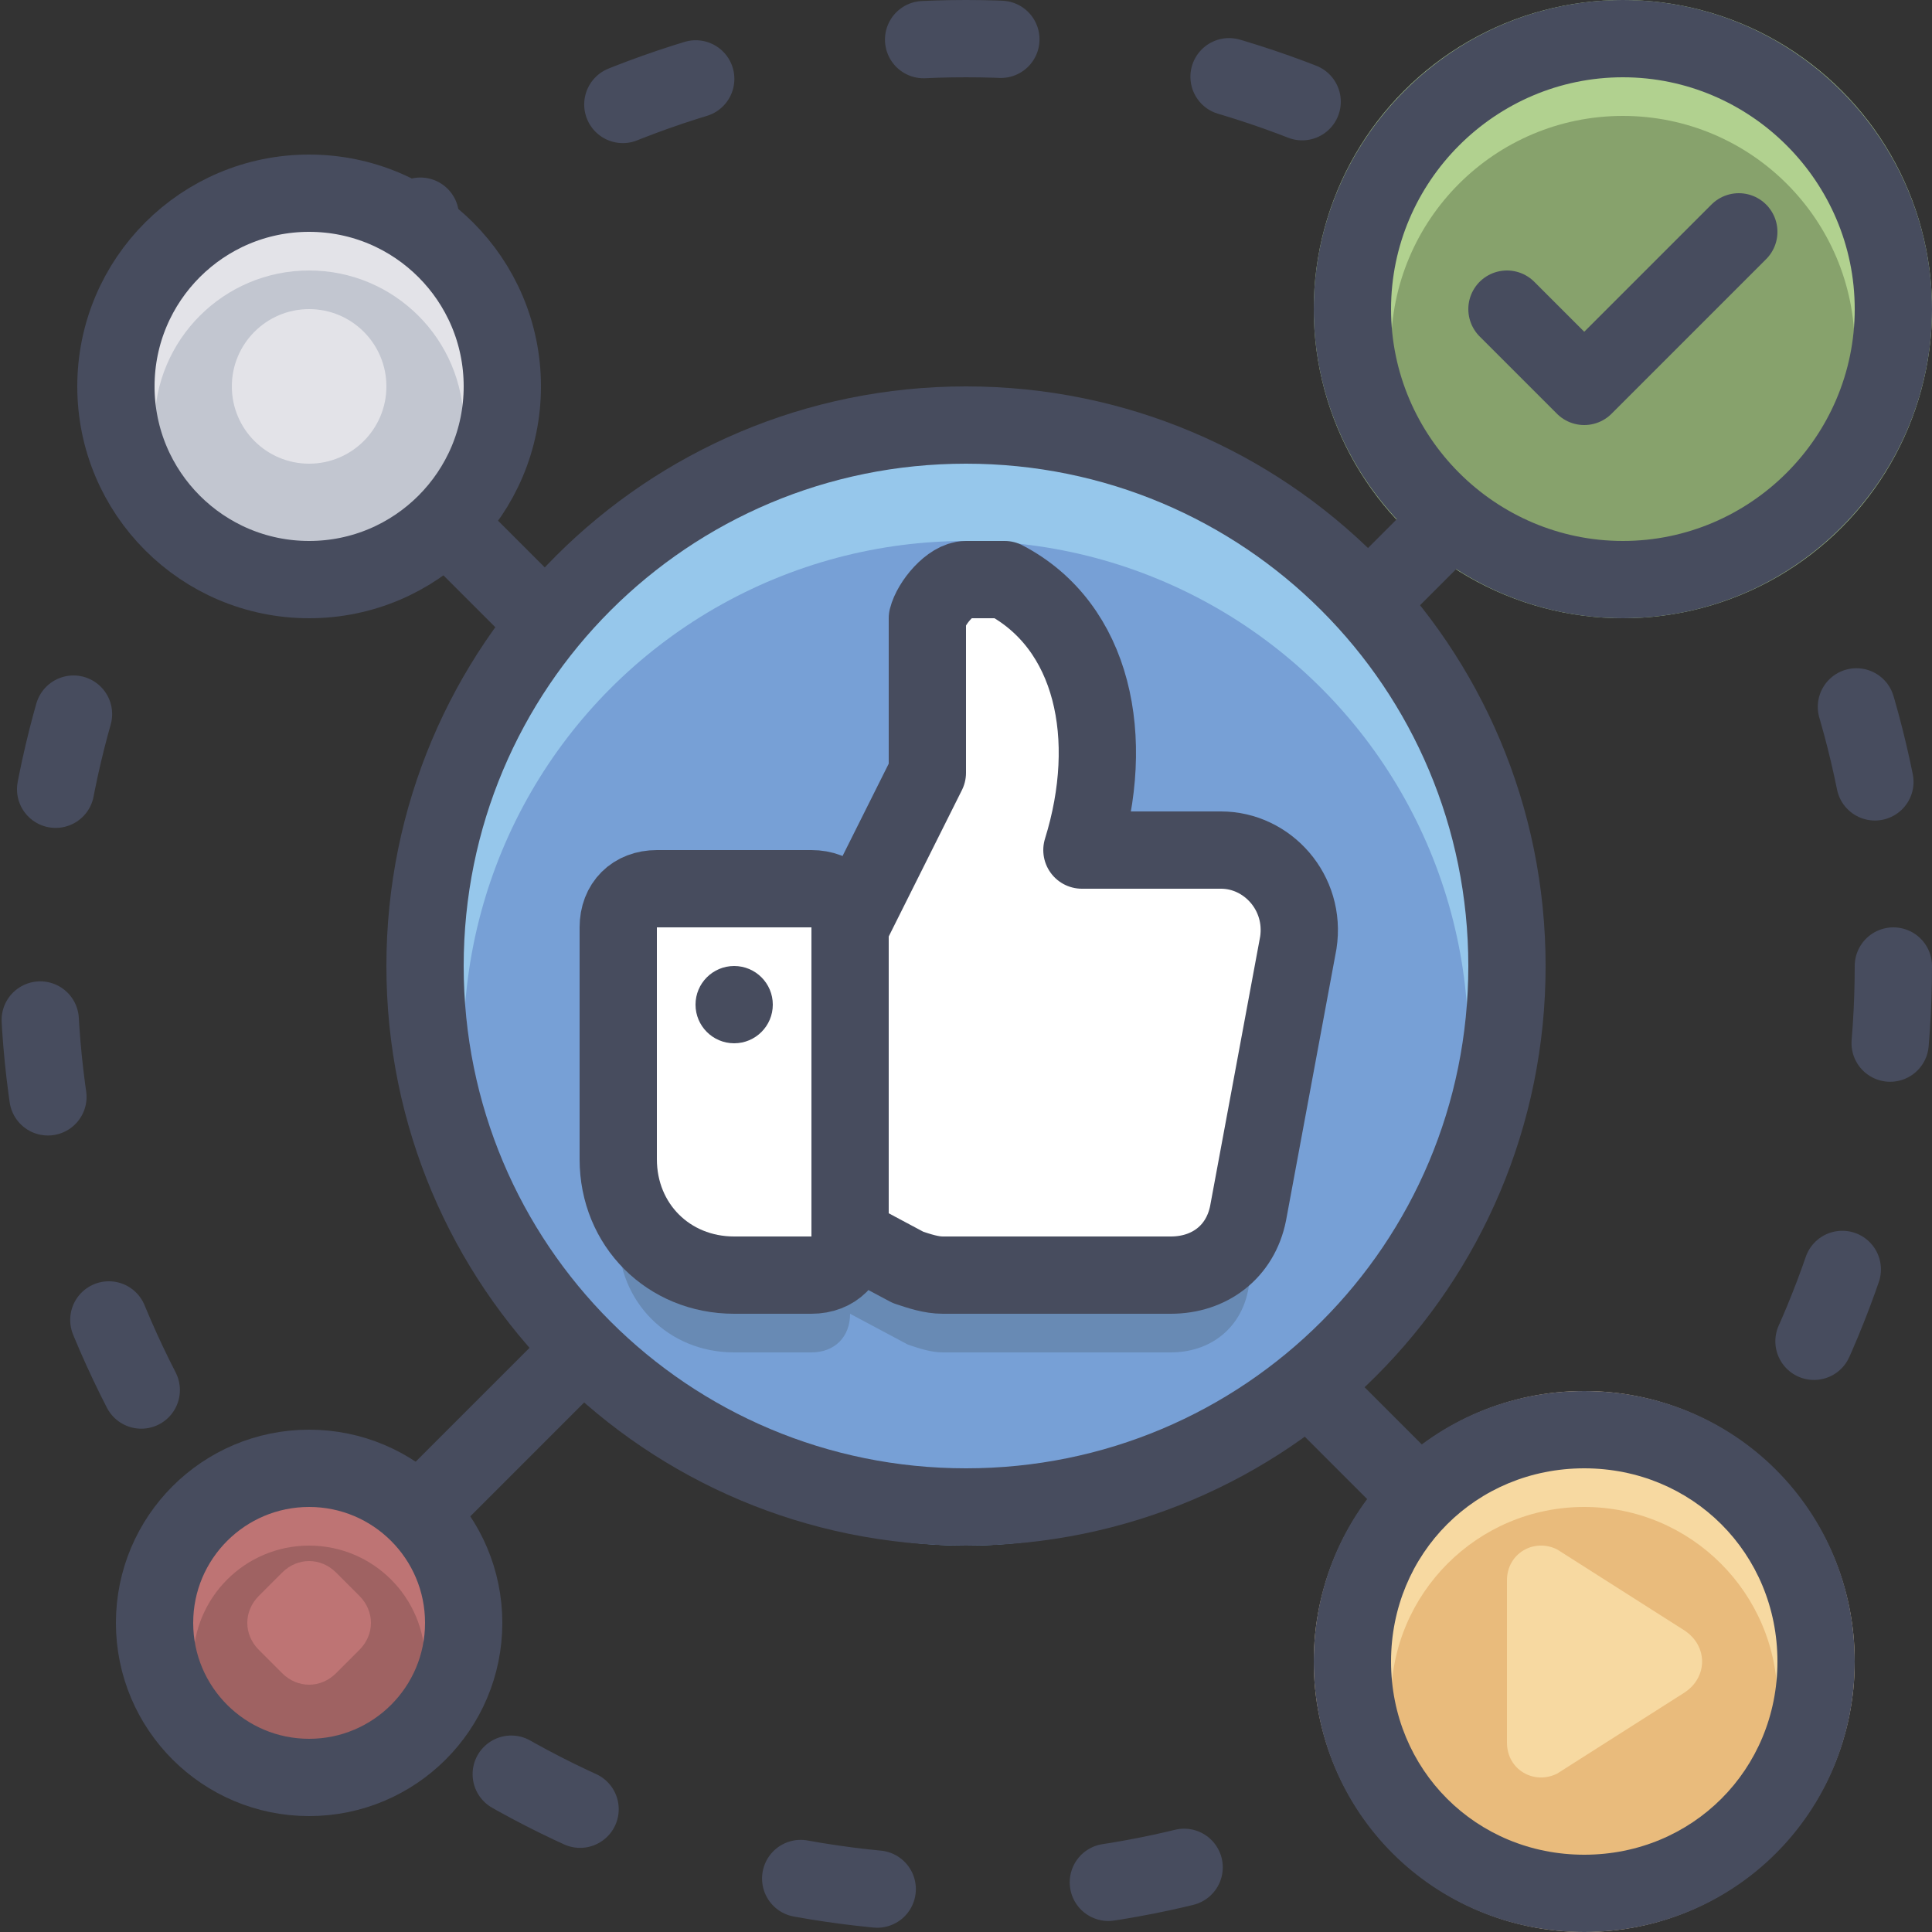 <?xml version="1.0" encoding="utf-8"?>
<!-- Generator: Adobe Illustrator 19.2.0, SVG Export Plug-In . SVG Version: 6.00 Build 0)  -->
<svg version="1.1" xmlns="http://www.w3.org/2000/svg" xmlns:xlink="http://www.w3.org/1999/xlink" x="0px" y="0px"
	 viewBox="0 0 50 50" style="enable-background:new 0 0 50 50;" xml:space="preserve">
<rect x="0" y="0" width="50" height="50" fill="#333333" stroke="none"/>
<style type="text/css">
	.st0{fill:#474C5E;}
	.st1{clip-path:url(#SVGID_3_);}
	.st2{clip-path:url(#SVGID_4_);}
	.st3{fill:#E9BB7C;}
	.st4{fill:#EFD48E;}
	.st5{fill:#D5D7DE;}
	.st6{fill:none;stroke:#474C5E;stroke-width:2;stroke-linecap:round;stroke-linejoin:round;stroke-miterlimit:10;}
	.st7{display:none;}
	.st8{display:inline;}
	.st9{display:inline;clip-path:url(#SVGID_7_);}
	.st10{fill:#FFFFFF;}
	.st11{fill:#B8BABF;}
	.st12{fill:none;stroke:#B4B6BF;stroke-width:2;stroke-linecap:round;stroke-linejoin:round;stroke-miterlimit:10;}
	.st13{fill:none;stroke:#B8BABF;stroke-width:2;stroke-linecap:round;stroke-linejoin:round;stroke-miterlimit:10;}
	.st14{fill:none;stroke:#B4B6BF;stroke-miterlimit:10;}
	.st15{fill:#F8DBA1;}
	.st16{clip-path:url(#SVGID_13_);}
	.st17{fill:#688AB4;}
	.st18{fill:#C0C1C4;}
	.st19{fill:#C2C6D0;}
	.st20{fill:none;stroke:#C0C1C4;stroke-width:2;stroke-linecap:round;stroke-linejoin:round;stroke-miterlimit:10;}
	
		.st21{fill:none;stroke:#474C5E;stroke-width:2;stroke-linecap:round;stroke-linejoin:round;stroke-miterlimit:10;stroke-dasharray:2,6;}
	.st22{clip-path:url(#SVGID_19_);}
	.st23{fill:#77A0D6;}
	.st24{clip-path:url(#SVGID_23_);}
	.st25{fill:#BE7474;}
	.st26{fill:#9F6262;}
	.st27{fill:none;stroke:#474C5E;stroke-width:2;stroke-miterlimit:10;}
	.st28{fill:#E3E3E8;}
	.st29{fill:#F7D9A1;}
	.st30{fill:#B1D18F;}
	.st31{fill:#87A26C;}
	.st32{clip-path:url(#SVGID_29_);}
	.st33{clip-path:url(#SVGID_33_);}
	.st34{display:none;fill:none;stroke:#474C5E;stroke-width:2;stroke-miterlimit:10;}
	.st35{fill:none;stroke:#474C5E;stroke-width:2;stroke-linecap:round;stroke-miterlimit:10;}
	.st36{fill:none;stroke:#E3E3E8;stroke-width:2;stroke-linecap:round;stroke-miterlimit:10;}
	.st37{fill:none;stroke:#FFFFFF;stroke-width:2;stroke-linecap:round;stroke-miterlimit:10;}
	.st38{fill:#DCA970;}
	.st39{fill:#AFAFAF;}
</style>
<g id="Слой_3">
</g>
<g id="Слой_2">
	<circle class="st21" cx="25" cy="25" r="24"/>
	<g>
		<g>
			<defs>
				<circle id="SVGID_21_" cx="25" cy="25" r="14"/>
			</defs>
			<defs>
				<circle id="SVGID_22_" cx="25" cy="27" r="13"/>
			</defs>
			<use xlink:href="#SVGID_21_"  style="overflow:visible;fill:#96C7EB;"/>
			<use xlink:href="#SVGID_22_"  style="overflow:visible;fill:#77A0D6;"/>
			<clipPath id="SVGID_3_">
				<use xlink:href="#SVGID_21_"  style="overflow:visible;"/>
			</clipPath>
			<clipPath id="SVGID_4_" class="st1">
				<use xlink:href="#SVGID_22_"  style="overflow:visible;"/>
			</clipPath>
		</g>
		<g>
			<g>
				<path class="st0" d="M25,12c7.2,0,13,5.8,13,13s-5.8,13-13,13s-13-5.8-13-13S17.8,12,25,12 M25,10c-8.3,0-15,6.7-15,15
					s6.7,15,15,15s15-6.7,15-15S33.3,10,25,10L25,10z"/>
			</g>
		</g>
		<g>
			<path class="st17" d="M22,26l2-4v-4c0.1-0.4,0.6-1,1-1l1,0c2.3,1.2,2.9,4.1,2,7h3.6c1.2,0,2.2,1.1,2,2.4l-1.3,7
				c-0.2,1-1,1.6-2,1.6h-5.9c-0.3,0-0.6-0.1-0.9-0.2L22,34V26z"/>
			<path class="st10" d="M22,24l2-4v-4c0.1-0.4,0.6-1,1-1l1,0c2.3,1.2,2.9,4.1,2,7h3.6c1.2,0,2.2,1.1,2,2.4l-1.3,7
				c-0.2,1-1,1.6-2,1.6h-5.9c-0.3,0-0.6-0.1-0.9-0.2L22,32V24z"/>
			<path class="st6" d="M22,24l2-4v-4c0.1-0.4,0.6-1,1-1l1,0c2.3,1.2,2.9,4.1,2,7h3.6c1.2,0,2.2,1.1,2,2.4l-1.3,7
				c-0.2,1-1,1.6-2,1.6h-5.9c-0.3,0-0.6-0.1-0.9-0.2L22,32V24z"/>
			<path class="st17" d="M21,35h-2c-1.7,0-3-1.3-3-3v-6c0-0.6,0.4-1,1-1h4c0.6,0,1,0.4,1,1v8C22,34.6,21.6,35,21,35z"/>
			<path class="st10" d="M21,33h-2c-1.7,0-3-1.3-3-3v-6c0-0.6,0.4-1,1-1h4c0.6,0,1,0.4,1,1v8C22,32.6,21.6,33,21,33z"/>
			<path class="st6" d="M21,33h-2c-1.7,0-3-1.3-3-3v-6c0-0.6,0.4-1,1-1h4c0.6,0,1,0.4,1,1v8C22,32.6,21.6,33,21,33z"/>
			<circle class="st0" cx="19" cy="26" r="1"/>
		</g>
	</g>
	<circle class="st25" cx="8" cy="42" r="4"/>
	<circle class="st26" cx="8" cy="43" r="3"/>
	<circle class="st27" cx="8" cy="42" r="4"/>
	<circle class="st28" cx="8" cy="10" r="5"/>
	<circle class="st19" cx="8" cy="11" r="4"/>
	<circle class="st27" cx="8" cy="10" r="5"/>
	<g>
		<circle class="st29" cx="41" cy="43" r="7"/>
	</g>
	<g>
		<circle class="st3" cx="41" cy="44" r="5"/>
	</g>
	<g>
		<path class="st0" d="M41,38c2.8,0,5,2.2,5,5s-2.2,5-5,5s-5-2.2-5-5S38.2,38,41,38 M41,36c-3.9,0-7,3.1-7,7c0,3.9,3.1,7,7,7
			s7-3.1,7-7C48,39.1,44.9,36,41,36L41,36z"/>
	</g>
	<g>
		<circle class="st30" cx="42" cy="8" r="8"/>
	</g>
	<g>
		<circle class="st31" cx="42" cy="9" r="6"/>
	</g>
	<g>
		<path class="st0" d="M42,2c3.3,0,6,2.7,6,6s-2.7,6-6,6s-6-2.7-6-6S38.7,2,42,2 M42,0c-4.4,0-8,3.6-8,8c0,4.4,3.6,8,8,8s8-3.6,8-8
			C50,3.6,46.4,0,42,0L42,0z"/>
	</g>
	<line class="st27" x1="11" y1="13" x2="14" y2="16"/>
	<line class="st27" x1="38" y1="13" x2="35" y2="16"/>
	<line class="st27" x1="11" y1="39" x2="15" y2="35"/>
	<line class="st27" x1="37" y1="39" x2="34" y2="36"/>
	<polyline class="st6" points="39,8 41,10 45,6 	"/>
	<circle class="st28" cx="8" cy="10" r="2"/>
	<path class="st29" d="M39,40.9v4.2c0,0.7,0.7,1.1,1.3,0.8l3.3-2.1c0.6-0.4,0.6-1.2,0-1.6l-3.3-2.1C39.7,39.8,39,40.2,39,40.9z"/>
	<path class="st25" d="M7.3,43.3l-0.6-0.6c-0.4-0.4-0.4-1,0-1.4l0.6-0.6c0.4-0.4,1-0.4,1.4,0l0.6,0.6c0.4,0.4,0.4,1,0,1.4l-0.6,0.6
		C8.3,43.7,7.7,43.7,7.3,43.3z"/>
</g>
</svg>
